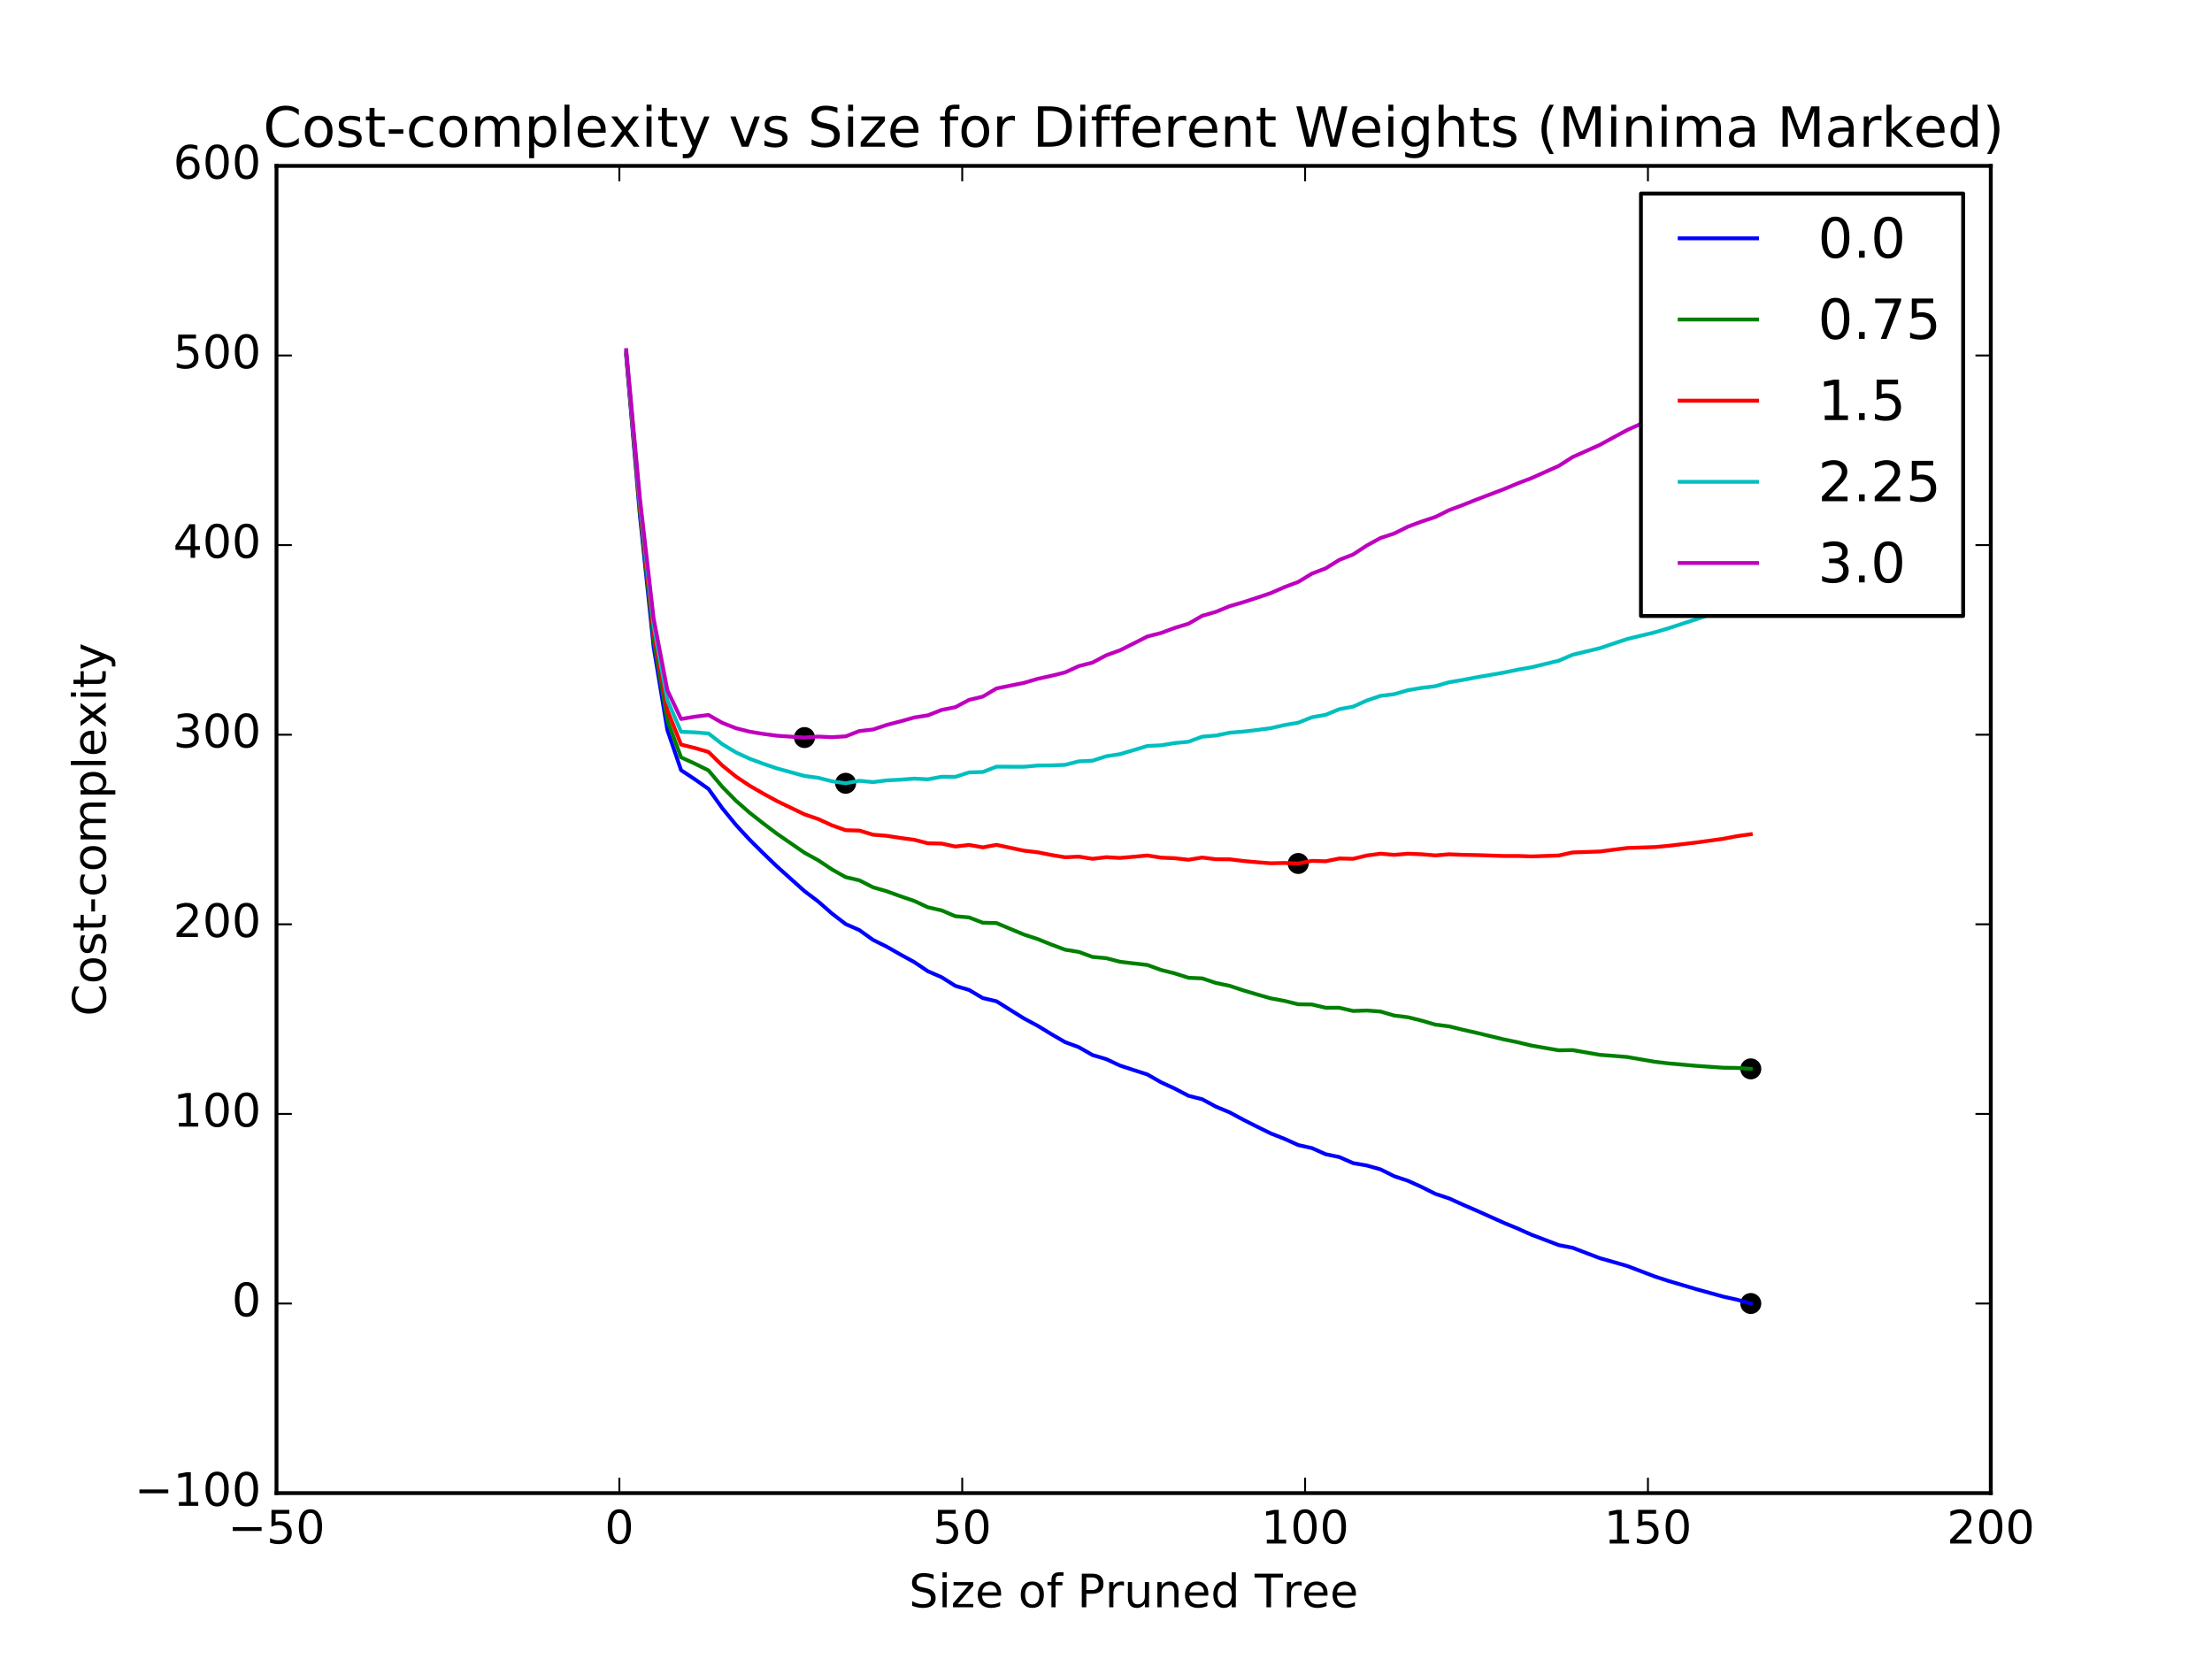 <?xml version="1.0" encoding="utf-8" standalone="no"?>
<!DOCTYPE svg PUBLIC "-//W3C//DTD SVG 1.1//EN"
  "http://www.w3.org/Graphics/SVG/1.1/DTD/svg11.dtd">
<!-- Created with matplotlib (http://matplotlib.org/) -->
<svg height="432pt" version="1.1" viewBox="0 0 576 432" width="576pt" xmlns="http://www.w3.org/2000/svg" xmlns:xlink="http://www.w3.org/1999/xlink">
 <defs>
  <style type="text/css">
*{stroke-linecap:butt;stroke-linejoin:round;stroke-miterlimit:100000;}
  </style>
 </defs>
 <g id="figure_1">
  <g id="patch_1">
   <path d="M 0 432 
L 576 432 
L 576 0 
L 0 0 
z
" style="fill:#ffffff;"/>
  </g>
  <g id="axes_1">
   <g id="patch_2">
    <path d="M 72 388.8 
L 518.4 388.8 
L 518.4 43.2 
L 72 43.2 
z
" style="fill:#ffffff;"/>
   </g>
   <g id="PathCollection_1">
    <defs>
     <path d="M 0 2.236 
C 0.593 2.236 1.162 2 1.581 1.581 
C 2 1.162 2.236 0.593 2.236 0 
C 2.236 -0.593 2 -1.162 1.581 -1.581 
C 1.162 -2 0.593 -2.236 0 -2.236 
C -0.593 -2.236 -1.162 -2 -1.581 -1.581 
C -2 -1.162 -2.236 -0.593 -2.236 0 
C -2.236 0.593 -2 1.162 -1.581 1.581 
C -1.162 2 -0.593 2.236 0 2.236 
z
" id="mdbe530c3d6" style="stroke:#000000;"/>
    </defs>
    <g clip-path="url(#p644f8fba63)">
     <use style="stroke:#000000;" x="455.904" xlink:href="#mdbe530c3d6" y="339.429"/>
    </g>
   </g>
   <g id="PathCollection_2">
    <g clip-path="url(#p644f8fba63)">
     <use style="stroke:#000000;" x="455.904" xlink:href="#mdbe530c3d6" y="278.331"/>
    </g>
   </g>
   <g id="PathCollection_3">
    <g clip-path="url(#p644f8fba63)">
     <use style="stroke:#000000;" x="338.054" xlink:href="#mdbe530c3d6" y="224.85"/>
    </g>
   </g>
   <g id="PathCollection_4">
    <g clip-path="url(#p644f8fba63)">
     <use style="stroke:#000000;" x="220.205" xlink:href="#mdbe530c3d6" y="203.965"/>
    </g>
   </g>
   <g id="PathCollection_5">
    <g clip-path="url(#p644f8fba63)">
     <use style="stroke:#000000;" x="209.491" xlink:href="#mdbe530c3d6" y="192.061"/>
    </g>
   </g>
   <g id="line2d_1">
    <path clip-path="url(#p644f8fba63)" d="M 455.904 339.429 
L 452.333 338.441 
L 448.762 337.646 
L 445.19 336.659 
L 441.619 335.672 
L 438.048 334.614 
L 434.477 333.557 
L 430.906 332.397 
L 427.334 331.037 
L 423.763 329.677 
L 420.192 328.64 
L 416.621 327.632 
L 413.05 326.272 
L 409.478 324.912 
L 405.907 324.227 
L 402.336 322.867 
L 398.765 321.507 
L 395.194 319.905 
L 391.622 318.434 
L 388.051 316.832 
L 384.48 315.23 
L 380.909 313.685 
L 377.338 312.063 
L 373.766 310.877 
L 370.195 309.094 
L 366.624 307.472 
L 363.053 306.286 
L 359.482 304.503 
L 355.91 303.495 
L 352.339 302.872 
L 348.768 301.302 
L 345.197 300.554 
L 341.626 298.964 
L 338.054 298.167 
L 334.483 296.55 
L 330.912 295.148 
L 327.341 293.393 
L 323.77 291.59 
L 320.198 289.665 
L 316.627 288.175 
L 313.056 286.249 
L 309.485 285.347 
L 305.914 283.47 
L 302.342 281.832 
L 298.771 279.788 
L 295.2 278.641 
L 291.629 277.467 
L 288.058 275.794 
L 284.486 274.731 
L 280.915 272.687 
L 277.344 271.365 
L 273.773 269.292 
L 270.202 267.11 
L 266.63 265.205 
L 263.059 262.969 
L 259.488 260.733 
L 255.917 259.896 
L 252.346 257.785 
L 248.774 256.723 
L 245.203 254.472 
L 241.632 252.919 
L 238.061 250.522 
L 234.49 248.568 
L 230.918 246.528 
L 227.347 244.758 
L 223.776 242.197 
L 220.205 240.624 
L 216.634 237.875 
L 213.062 234.755 
L 209.491 232.052 
L 205.92 228.851 
L 202.349 225.648 
L 198.778 222.216 
L 195.206 218.672 
L 191.635 214.803 
L 188.064 210.43 
L 184.493 205.434 
L 180.922 202.918 
L 177.35 200.555 
L 173.779 190.102 
L 170.208 168.498 
L 166.637 134.279 
L 163.066 92.643 
" style="fill:none;stroke:#0000ff;stroke-linecap:square;"/>
   </g>
   <g id="line2d_2">
    <path clip-path="url(#p644f8fba63)" d="M 455.904 278.331 
L 452.333 278.085 
L 448.762 278.03 
L 445.19 277.784 
L 441.619 277.537 
L 438.048 277.22 
L 434.477 276.903 
L 430.906 276.484 
L 427.334 275.865 
L 423.763 275.245 
L 420.192 274.949 
L 416.621 274.681 
L 413.05 274.062 
L 409.478 273.442 
L 405.907 273.498 
L 402.336 272.879 
L 398.765 272.259 
L 395.194 271.397 
L 391.622 270.667 
L 388.051 269.806 
L 384.48 268.944 
L 380.909 268.14 
L 377.338 267.258 
L 373.766 266.813 
L 370.195 265.771 
L 366.624 264.889 
L 363.053 264.443 
L 359.482 263.402 
L 355.91 263.134 
L 352.339 263.251 
L 348.768 262.422 
L 345.197 262.415 
L 341.626 261.566 
L 338.054 261.509 
L 334.483 260.632 
L 330.912 259.97 
L 327.341 258.956 
L 323.77 257.894 
L 320.198 256.709 
L 316.627 255.96 
L 313.056 254.775 
L 309.485 254.613 
L 305.914 253.477 
L 302.342 252.58 
L 298.771 251.276 
L 295.2 250.869 
L 291.629 250.436 
L 288.058 249.504 
L 284.486 249.182 
L 280.915 247.878 
L 277.344 247.297 
L 273.773 245.964 
L 270.202 244.522 
L 266.63 243.359 
L 263.059 241.863 
L 259.488 240.367 
L 255.917 240.271 
L 252.346 238.901 
L 248.774 238.579 
L 245.203 237.069 
L 241.632 236.256 
L 238.061 234.6 
L 234.49 233.386 
L 230.918 232.087 
L 227.347 231.058 
L 223.776 229.237 
L 220.205 228.404 
L 216.634 226.396 
L 213.062 224.017 
L 209.491 222.054 
L 205.92 219.593 
L 202.349 217.132 
L 198.778 214.44 
L 195.206 211.636 
L 191.635 208.508 
L 188.064 204.876 
L 184.493 200.62 
L 180.922 198.845 
L 177.35 197.222 
L 173.779 187.51 
L 170.208 166.646 
L 166.637 133.168 
L 163.066 92.272 
" style="fill:none;stroke:#008000;stroke-linecap:square;"/>
   </g>
   <g id="line2d_3">
    <path clip-path="url(#p644f8fba63)" d="M 455.904 217.234 
L 452.333 217.728 
L 448.762 218.414 
L 445.19 218.908 
L 441.619 219.402 
L 438.048 219.826 
L 434.477 220.249 
L 430.906 220.571 
L 427.334 220.692 
L 423.763 220.813 
L 420.192 221.257 
L 416.621 221.731 
L 413.05 221.852 
L 409.478 221.973 
L 405.907 222.769 
L 402.336 222.89 
L 398.765 223.011 
L 395.194 222.89 
L 391.622 222.9 
L 388.051 222.779 
L 384.48 222.658 
L 380.909 222.595 
L 377.338 222.453 
L 373.766 222.749 
L 370.195 222.448 
L 366.624 222.306 
L 363.053 222.601 
L 359.482 222.3 
L 355.91 222.773 
L 352.339 223.631 
L 348.768 223.542 
L 345.197 224.275 
L 341.626 224.167 
L 338.054 224.85 
L 334.483 224.714 
L 330.912 224.793 
L 327.341 224.52 
L 323.77 224.198 
L 320.198 223.754 
L 316.627 223.745 
L 313.056 223.3 
L 309.485 223.879 
L 305.914 223.484 
L 302.342 223.327 
L 298.771 222.764 
L 295.2 223.098 
L 291.629 223.405 
L 288.058 223.214 
L 284.486 223.632 
L 280.915 223.068 
L 277.344 223.228 
L 273.773 222.636 
L 270.202 221.935 
L 266.63 221.512 
L 263.059 220.757 
L 259.488 220.002 
L 255.917 220.646 
L 252.346 220.016 
L 248.774 220.435 
L 245.203 219.666 
L 241.632 219.593 
L 238.061 218.677 
L 234.49 218.204 
L 230.918 217.646 
L 227.347 217.357 
L 223.776 216.277 
L 220.205 216.185 
L 216.634 214.917 
L 213.062 213.278 
L 209.491 212.056 
L 205.92 210.336 
L 202.349 208.615 
L 198.778 206.664 
L 195.206 204.601 
L 191.635 202.213 
L 188.064 199.322 
L 184.493 195.806 
L 180.922 194.772 
L 177.35 193.89 
L 173.779 184.918 
L 170.208 164.795 
L 166.637 132.057 
L 163.066 91.902 
" style="fill:none;stroke:#ff0000;stroke-linecap:square;"/>
   </g>
   <g id="line2d_4">
    <path clip-path="url(#p644f8fba63)" d="M 455.904 156.137 
L 452.333 157.371 
L 448.762 158.798 
L 445.19 160.033 
L 441.619 161.267 
L 438.048 162.431 
L 434.477 163.596 
L 430.906 164.658 
L 427.334 165.519 
L 423.763 166.381 
L 420.192 167.566 
L 416.621 168.78 
L 413.05 169.641 
L 409.478 170.503 
L 405.907 172.04 
L 402.336 172.901 
L 398.765 173.763 
L 395.194 174.383 
L 391.622 175.134 
L 388.051 175.753 
L 384.48 176.373 
L 380.909 177.05 
L 377.338 177.649 
L 373.766 178.685 
L 370.195 179.124 
L 366.624 179.723 
L 363.053 180.759 
L 359.482 181.198 
L 355.91 182.412 
L 352.339 184.01 
L 348.768 184.662 
L 345.197 186.136 
L 341.626 186.768 
L 338.054 188.192 
L 334.483 188.796 
L 330.912 189.616 
L 327.341 190.083 
L 323.77 190.502 
L 320.198 190.798 
L 316.627 191.53 
L 313.056 191.826 
L 309.485 193.145 
L 305.914 193.491 
L 302.342 194.075 
L 298.771 194.252 
L 295.2 195.326 
L 291.629 196.375 
L 288.058 196.924 
L 284.486 198.082 
L 280.915 198.259 
L 277.344 199.16 
L 273.773 199.308 
L 270.202 199.348 
L 266.63 199.665 
L 263.059 199.65 
L 259.488 199.636 
L 255.917 201.021 
L 252.346 201.132 
L 248.774 202.291 
L 245.203 202.262 
L 241.632 202.93 
L 238.061 202.755 
L 234.49 203.023 
L 230.918 203.205 
L 227.347 203.656 
L 223.776 203.317 
L 220.205 203.965 
L 216.634 203.438 
L 213.062 202.54 
L 209.491 202.059 
L 205.92 201.079 
L 202.349 200.099 
L 198.778 198.888 
L 195.206 197.565 
L 191.635 195.919 
L 188.064 193.767 
L 184.493 190.993 
L 180.922 190.699 
L 177.35 190.557 
L 173.779 182.326 
L 170.208 162.943 
L 166.637 130.946 
L 163.066 91.532 
" style="fill:none;stroke:#00bfbf;stroke-linecap:square;"/>
   </g>
   <g id="line2d_5">
    <path clip-path="url(#p644f8fba63)" d="M 455.904 95.04 
L 452.333 97.015 
L 448.762 99.182 
L 445.19 101.157 
L 441.619 103.132 
L 438.048 105.037 
L 434.477 106.942 
L 430.906 108.745 
L 427.334 110.347 
L 423.763 111.949 
L 420.192 113.875 
L 416.621 115.829 
L 413.05 117.431 
L 409.478 119.033 
L 405.907 121.311 
L 402.336 122.913 
L 398.765 124.515 
L 395.194 125.875 
L 391.622 127.367 
L 388.051 128.727 
L 384.48 130.087 
L 380.909 131.505 
L 377.338 132.844 
L 373.766 134.621 
L 370.195 135.801 
L 366.624 137.14 
L 363.053 138.916 
L 359.482 140.097 
L 355.91 142.051 
L 352.339 144.39 
L 348.768 145.782 
L 345.197 147.996 
L 341.626 149.369 
L 338.054 151.534 
L 334.483 152.879 
L 330.912 154.439 
L 327.341 155.647 
L 323.77 156.806 
L 320.198 157.843 
L 316.627 159.315 
L 313.056 160.352 
L 309.485 162.412 
L 305.914 163.498 
L 302.342 164.822 
L 298.771 165.74 
L 295.2 167.555 
L 291.629 169.344 
L 288.058 170.633 
L 284.486 172.533 
L 280.915 173.45 
L 277.344 175.091 
L 273.773 175.98 
L 270.202 176.76 
L 266.63 177.818 
L 263.059 178.544 
L 259.488 179.27 
L 255.917 181.396 
L 252.346 182.247 
L 248.774 184.147 
L 245.203 184.859 
L 241.632 186.267 
L 238.061 186.833 
L 234.49 187.841 
L 230.918 188.763 
L 227.347 189.956 
L 223.776 190.357 
L 220.205 191.746 
L 216.634 191.959 
L 213.062 191.802 
L 209.491 192.061 
L 205.92 191.822 
L 202.349 191.582 
L 198.778 191.112 
L 195.206 190.53 
L 191.635 189.624 
L 188.064 188.213 
L 184.493 186.179 
L 180.922 186.625 
L 177.35 187.225 
L 173.779 179.734 
L 170.208 161.092 
L 166.637 129.836 
L 163.066 91.162 
" style="fill:none;stroke:#bf00bf;stroke-linecap:square;"/>
   </g>
   <g id="patch_3">
    <path d="M 72 43.2 
L 518.4 43.2 
" style="fill:none;stroke:#000000;stroke-linecap:square;stroke-linejoin:miter;"/>
   </g>
   <g id="patch_4">
    <path d="M 518.4 388.8 
L 518.4 43.2 
" style="fill:none;stroke:#000000;stroke-linecap:square;stroke-linejoin:miter;"/>
   </g>
   <g id="patch_5">
    <path d="M 72 388.8 
L 518.4 388.8 
" style="fill:none;stroke:#000000;stroke-linecap:square;stroke-linejoin:miter;"/>
   </g>
   <g id="patch_6">
    <path d="M 72 388.8 
L 72 43.2 
" style="fill:none;stroke:#000000;stroke-linecap:square;stroke-linejoin:miter;"/>
   </g>
   <g id="matplotlib.axis_1">
    <g id="xtick_1">
     <g id="line2d_6">
      <defs>
       <path d="M 0 0 
L 0 -4 
" id="mdf3cd7b4c5" style="stroke:#000000;stroke-width:0.5;"/>
      </defs>
      <g>
       <use style="stroke:#000000;stroke-width:0.5;" x="72.0" xlink:href="#mdf3cd7b4c5" y="388.8"/>
      </g>
     </g>
     <g id="line2d_7">
      <defs>
       <path d="M 0 0 
L 0 4 
" id="m30b6cc388a" style="stroke:#000000;stroke-width:0.5;"/>
      </defs>
      <g>
       <use style="stroke:#000000;stroke-width:0.5;" x="72.0" xlink:href="#m30b6cc388a" y="43.2"/>
      </g>
     </g>
     <g id="text_1">
      <!-- −50 -->
      <defs>
       <path d="M 10.797 72.906 
L 49.516 72.906 
L 49.516 64.594 
L 19.828 64.594 
L 19.828 46.734 
Q 21.969 47.469 24.109 47.828 
Q 26.266 48.188 28.422 48.188 
Q 40.625 48.188 47.75 41.5 
Q 54.891 34.812 54.891 23.391 
Q 54.891 11.625 47.562 5.094 
Q 40.234 -1.422 26.906 -1.422 
Q 22.312 -1.422 17.547 -0.641 
Q 12.797 0.141 7.719 1.703 
L 7.719 11.625 
Q 12.109 9.234 16.797 8.062 
Q 21.484 6.891 26.703 6.891 
Q 35.156 6.891 40.078 11.328 
Q 45.016 15.766 45.016 23.391 
Q 45.016 31 40.078 35.438 
Q 35.156 39.891 26.703 39.891 
Q 22.75 39.891 18.812 39.016 
Q 14.891 38.141 10.797 36.281 
z
" id="BitstreamVeraSans-Roman-35"/>
       <path d="M 31.781 66.406 
Q 24.172 66.406 20.328 58.906 
Q 16.5 51.422 16.5 36.375 
Q 16.5 21.391 20.328 13.891 
Q 24.172 6.391 31.781 6.391 
Q 39.453 6.391 43.281 13.891 
Q 47.125 21.391 47.125 36.375 
Q 47.125 51.422 43.281 58.906 
Q 39.453 66.406 31.781 66.406 
M 31.781 74.219 
Q 44.047 74.219 50.516 64.516 
Q 56.984 54.828 56.984 36.375 
Q 56.984 17.969 50.516 8.266 
Q 44.047 -1.422 31.781 -1.422 
Q 19.531 -1.422 13.062 8.266 
Q 6.594 17.969 6.594 36.375 
Q 6.594 54.828 13.062 64.516 
Q 19.531 74.219 31.781 74.219 
" id="BitstreamVeraSans-Roman-30"/>
       <path d="M 10.594 35.5 
L 73.188 35.5 
L 73.188 27.203 
L 10.594 27.203 
z
" id="BitstreamVeraSans-Roman-2212"/>
      </defs>
      <g transform="translate(59.337 401.918)scale(0.12 -0.12)">
       <use xlink:href="#BitstreamVeraSans-Roman-2212"/>
       <use x="83.789" xlink:href="#BitstreamVeraSans-Roman-35"/>
       <use x="147.412" xlink:href="#BitstreamVeraSans-Roman-30"/>
      </g>
     </g>
    </g>
    <g id="xtick_2">
     <g id="line2d_8">
      <g>
       <use style="stroke:#000000;stroke-width:0.5;" x="161.28" xlink:href="#mdf3cd7b4c5" y="388.8"/>
      </g>
     </g>
     <g id="line2d_9">
      <g>
       <use style="stroke:#000000;stroke-width:0.5;" x="161.28" xlink:href="#m30b6cc388a" y="43.2"/>
      </g>
     </g>
     <g id="text_2">
      <!-- 0 -->
      <g transform="translate(157.463 401.918)scale(0.12 -0.12)">
       <use xlink:href="#BitstreamVeraSans-Roman-30"/>
      </g>
     </g>
    </g>
    <g id="xtick_3">
     <g id="line2d_10">
      <g>
       <use style="stroke:#000000;stroke-width:0.5;" x="250.56" xlink:href="#mdf3cd7b4c5" y="388.8"/>
      </g>
     </g>
     <g id="line2d_11">
      <g>
       <use style="stroke:#000000;stroke-width:0.5;" x="250.56" xlink:href="#m30b6cc388a" y="43.2"/>
      </g>
     </g>
     <g id="text_3">
      <!-- 50 -->
      <g transform="translate(242.925 401.918)scale(0.12 -0.12)">
       <use xlink:href="#BitstreamVeraSans-Roman-35"/>
       <use x="63.623" xlink:href="#BitstreamVeraSans-Roman-30"/>
      </g>
     </g>
    </g>
    <g id="xtick_4">
     <g id="line2d_12">
      <g>
       <use style="stroke:#000000;stroke-width:0.5;" x="339.84" xlink:href="#mdf3cd7b4c5" y="388.8"/>
      </g>
     </g>
     <g id="line2d_13">
      <g>
       <use style="stroke:#000000;stroke-width:0.5;" x="339.84" xlink:href="#m30b6cc388a" y="43.2"/>
      </g>
     </g>
     <g id="text_4">
      <!-- 100 -->
      <defs>
       <path d="M 12.406 8.297 
L 28.516 8.297 
L 28.516 63.922 
L 10.984 60.406 
L 10.984 69.391 
L 28.422 72.906 
L 38.281 72.906 
L 38.281 8.297 
L 54.391 8.297 
L 54.391 0 
L 12.406 0 
z
" id="BitstreamVeraSans-Roman-31"/>
      </defs>
      <g transform="translate(328.387 401.918)scale(0.12 -0.12)">
       <use xlink:href="#BitstreamVeraSans-Roman-31"/>
       <use x="63.623" xlink:href="#BitstreamVeraSans-Roman-30"/>
       <use x="127.246" xlink:href="#BitstreamVeraSans-Roman-30"/>
      </g>
     </g>
    </g>
    <g id="xtick_5">
     <g id="line2d_14">
      <g>
       <use style="stroke:#000000;stroke-width:0.5;" x="429.12" xlink:href="#mdf3cd7b4c5" y="388.8"/>
      </g>
     </g>
     <g id="line2d_15">
      <g>
       <use style="stroke:#000000;stroke-width:0.5;" x="429.12" xlink:href="#m30b6cc388a" y="43.2"/>
      </g>
     </g>
     <g id="text_5">
      <!-- 150 -->
      <g transform="translate(417.668 401.918)scale(0.12 -0.12)">
       <use xlink:href="#BitstreamVeraSans-Roman-31"/>
       <use x="63.623" xlink:href="#BitstreamVeraSans-Roman-35"/>
       <use x="127.246" xlink:href="#BitstreamVeraSans-Roman-30"/>
      </g>
     </g>
    </g>
    <g id="xtick_6">
     <g id="line2d_16">
      <g>
       <use style="stroke:#000000;stroke-width:0.5;" x="518.4" xlink:href="#mdf3cd7b4c5" y="388.8"/>
      </g>
     </g>
     <g id="line2d_17">
      <g>
       <use style="stroke:#000000;stroke-width:0.5;" x="518.4" xlink:href="#m30b6cc388a" y="43.2"/>
      </g>
     </g>
     <g id="text_6">
      <!-- 200 -->
      <defs>
       <path d="M 19.188 8.297 
L 53.609 8.297 
L 53.609 0 
L 7.328 0 
L 7.328 8.297 
Q 12.938 14.109 22.625 23.891 
Q 32.328 33.688 34.812 36.531 
Q 39.547 41.844 41.422 45.531 
Q 43.312 49.219 43.312 52.781 
Q 43.312 58.594 39.234 62.25 
Q 35.156 65.922 28.609 65.922 
Q 23.969 65.922 18.812 64.312 
Q 13.672 62.703 7.812 59.422 
L 7.812 69.391 
Q 13.766 71.781 18.938 73 
Q 24.125 74.219 28.422 74.219 
Q 39.75 74.219 46.484 68.547 
Q 53.219 62.891 53.219 53.422 
Q 53.219 48.922 51.531 44.891 
Q 49.859 40.875 45.406 35.406 
Q 44.188 33.984 37.641 27.219 
Q 31.109 20.453 19.188 8.297 
" id="BitstreamVeraSans-Roman-32"/>
      </defs>
      <g transform="translate(506.947 401.918)scale(0.12 -0.12)">
       <use xlink:href="#BitstreamVeraSans-Roman-32"/>
       <use x="63.623" xlink:href="#BitstreamVeraSans-Roman-30"/>
       <use x="127.246" xlink:href="#BitstreamVeraSans-Roman-30"/>
      </g>
     </g>
    </g>
    <g id="text_7">
     <!-- Size of Pruned Tree -->
     <defs>
      <path id="BitstreamVeraSans-Roman-20"/>
      <path d="M 8.5 21.578 
L 8.5 54.688 
L 17.484 54.688 
L 17.484 21.922 
Q 17.484 14.156 20.5 10.266 
Q 23.531 6.391 29.594 6.391 
Q 36.859 6.391 41.078 11.031 
Q 45.312 15.672 45.312 23.688 
L 45.312 54.688 
L 54.297 54.688 
L 54.297 0 
L 45.312 0 
L 45.312 8.406 
Q 42.047 3.422 37.719 1 
Q 33.406 -1.422 27.688 -1.422 
Q 18.266 -1.422 13.375 4.438 
Q 8.5 10.297 8.5 21.578 
" id="BitstreamVeraSans-Roman-75"/>
      <path d="M 30.609 48.391 
Q 23.391 48.391 19.188 42.75 
Q 14.984 37.109 14.984 27.297 
Q 14.984 17.484 19.156 11.844 
Q 23.344 6.203 30.609 6.203 
Q 37.797 6.203 41.984 11.859 
Q 46.188 17.531 46.188 27.297 
Q 46.188 37.016 41.984 42.703 
Q 37.797 48.391 30.609 48.391 
M 30.609 56 
Q 42.328 56 49.016 48.375 
Q 55.719 40.766 55.719 27.297 
Q 55.719 13.875 49.016 6.219 
Q 42.328 -1.422 30.609 -1.422 
Q 18.844 -1.422 12.172 6.219 
Q 5.516 13.875 5.516 27.297 
Q 5.516 40.766 12.172 48.375 
Q 18.844 56 30.609 56 
" id="BitstreamVeraSans-Roman-6f"/>
      <path d="M 41.109 46.297 
Q 39.594 47.172 37.812 47.578 
Q 36.031 48 33.891 48 
Q 26.266 48 22.188 43.047 
Q 18.109 38.094 18.109 28.812 
L 18.109 0 
L 9.078 0 
L 9.078 54.688 
L 18.109 54.688 
L 18.109 46.188 
Q 20.953 51.172 25.484 53.578 
Q 30.031 56 36.531 56 
Q 37.453 56 38.578 55.875 
Q 39.703 55.766 41.062 55.516 
z
" id="BitstreamVeraSans-Roman-72"/>
      <path d="M 54.891 33.016 
L 54.891 0 
L 45.906 0 
L 45.906 32.719 
Q 45.906 40.484 42.875 44.328 
Q 39.844 48.188 33.797 48.188 
Q 26.516 48.188 22.312 43.547 
Q 18.109 38.922 18.109 30.906 
L 18.109 0 
L 9.078 0 
L 9.078 54.688 
L 18.109 54.688 
L 18.109 46.188 
Q 21.344 51.125 25.703 53.562 
Q 30.078 56 35.797 56 
Q 45.219 56 50.047 50.172 
Q 54.891 44.344 54.891 33.016 
" id="BitstreamVeraSans-Roman-6e"/>
      <path d="M 19.672 64.797 
L 19.672 37.406 
L 32.078 37.406 
Q 38.969 37.406 42.719 40.969 
Q 46.484 44.531 46.484 51.125 
Q 46.484 57.672 42.719 61.234 
Q 38.969 64.797 32.078 64.797 
z
M 9.812 72.906 
L 32.078 72.906 
Q 44.344 72.906 50.609 67.359 
Q 56.891 61.812 56.891 51.125 
Q 56.891 40.328 50.609 34.812 
Q 44.344 29.297 32.078 29.297 
L 19.672 29.297 
L 19.672 0 
L 9.812 0 
z
" id="BitstreamVeraSans-Roman-50"/>
      <path d="M 37.109 75.984 
L 37.109 68.5 
L 28.516 68.5 
Q 23.688 68.5 21.797 66.547 
Q 19.922 64.594 19.922 59.516 
L 19.922 54.688 
L 34.719 54.688 
L 34.719 47.703 
L 19.922 47.703 
L 19.922 0 
L 10.891 0 
L 10.891 47.703 
L 2.297 47.703 
L 2.297 54.688 
L 10.891 54.688 
L 10.891 58.5 
Q 10.891 67.625 15.141 71.797 
Q 19.391 75.984 28.609 75.984 
z
" id="BitstreamVeraSans-Roman-66"/>
      <path d="M 53.516 70.516 
L 53.516 60.891 
Q 47.906 63.578 42.922 64.891 
Q 37.938 66.219 33.297 66.219 
Q 25.25 66.219 20.875 63.094 
Q 16.5 59.969 16.5 54.203 
Q 16.5 49.359 19.406 46.891 
Q 22.312 44.438 30.422 42.922 
L 36.375 41.703 
Q 47.406 39.594 52.656 34.297 
Q 57.906 29 57.906 20.125 
Q 57.906 9.516 50.797 4.047 
Q 43.703 -1.422 29.984 -1.422 
Q 24.812 -1.422 18.969 -0.25 
Q 13.141 0.922 6.891 3.219 
L 6.891 13.375 
Q 12.891 10.016 18.656 8.297 
Q 24.422 6.594 29.984 6.594 
Q 38.422 6.594 43.016 9.906 
Q 47.609 13.234 47.609 19.391 
Q 47.609 24.75 44.312 27.781 
Q 41.016 30.812 33.5 32.328 
L 27.484 33.5 
Q 16.453 35.688 11.516 40.375 
Q 6.594 45.062 6.594 53.422 
Q 6.594 63.094 13.406 68.656 
Q 20.219 74.219 32.172 74.219 
Q 37.312 74.219 42.625 73.281 
Q 47.953 72.359 53.516 70.516 
" id="BitstreamVeraSans-Roman-53"/>
      <path d="M 5.516 54.688 
L 48.188 54.688 
L 48.188 46.484 
L 14.406 7.172 
L 48.188 7.172 
L 48.188 0 
L 4.297 0 
L 4.297 8.203 
L 38.094 47.516 
L 5.516 47.516 
z
" id="BitstreamVeraSans-Roman-7a"/>
      <path d="M 9.422 54.688 
L 18.406 54.688 
L 18.406 0 
L 9.422 0 
z
M 9.422 75.984 
L 18.406 75.984 
L 18.406 64.594 
L 9.422 64.594 
z
" id="BitstreamVeraSans-Roman-69"/>
      <path d="M -0.297 72.906 
L 61.375 72.906 
L 61.375 64.594 
L 35.5 64.594 
L 35.5 0 
L 25.594 0 
L 25.594 64.594 
L -0.297 64.594 
z
" id="BitstreamVeraSans-Roman-54"/>
      <path d="M 45.406 46.391 
L 45.406 75.984 
L 54.391 75.984 
L 54.391 0 
L 45.406 0 
L 45.406 8.203 
Q 42.578 3.328 38.25 0.953 
Q 33.938 -1.422 27.875 -1.422 
Q 17.969 -1.422 11.734 6.484 
Q 5.516 14.406 5.516 27.297 
Q 5.516 40.188 11.734 48.094 
Q 17.969 56 27.875 56 
Q 33.938 56 38.25 53.625 
Q 42.578 51.266 45.406 46.391 
M 14.797 27.297 
Q 14.797 17.391 18.875 11.75 
Q 22.953 6.109 30.078 6.109 
Q 37.203 6.109 41.297 11.75 
Q 45.406 17.391 45.406 27.297 
Q 45.406 37.203 41.297 42.844 
Q 37.203 48.484 30.078 48.484 
Q 22.953 48.484 18.875 42.844 
Q 14.797 37.203 14.797 27.297 
" id="BitstreamVeraSans-Roman-64"/>
      <path d="M 56.203 29.594 
L 56.203 25.203 
L 14.891 25.203 
Q 15.484 15.922 20.484 11.062 
Q 25.484 6.203 34.422 6.203 
Q 39.594 6.203 44.453 7.469 
Q 49.312 8.734 54.109 11.281 
L 54.109 2.781 
Q 49.266 0.734 44.188 -0.344 
Q 39.109 -1.422 33.891 -1.422 
Q 20.797 -1.422 13.156 6.188 
Q 5.516 13.812 5.516 26.812 
Q 5.516 40.234 12.766 48.109 
Q 20.016 56 32.328 56 
Q 43.359 56 49.781 48.891 
Q 56.203 41.797 56.203 29.594 
M 47.219 32.234 
Q 47.125 39.594 43.094 43.984 
Q 39.062 48.391 32.422 48.391 
Q 24.906 48.391 20.391 44.141 
Q 15.875 39.891 15.188 32.172 
z
" id="BitstreamVeraSans-Roman-65"/>
     </defs>
     <g transform="translate(236.69 418.532)scale(0.12 -0.12)">
      <use xlink:href="#BitstreamVeraSans-Roman-53"/>
      <use x="63.477" xlink:href="#BitstreamVeraSans-Roman-69"/>
      <use x="91.26" xlink:href="#BitstreamVeraSans-Roman-7a"/>
      <use x="143.75" xlink:href="#BitstreamVeraSans-Roman-65"/>
      <use x="205.273" xlink:href="#BitstreamVeraSans-Roman-20"/>
      <use x="237.061" xlink:href="#BitstreamVeraSans-Roman-6f"/>
      <use x="298.242" xlink:href="#BitstreamVeraSans-Roman-66"/>
      <use x="333.447" xlink:href="#BitstreamVeraSans-Roman-20"/>
      <use x="365.234" xlink:href="#BitstreamVeraSans-Roman-50"/>
      <use x="425.521" xlink:href="#BitstreamVeraSans-Roman-72"/>
      <use x="466.635" xlink:href="#BitstreamVeraSans-Roman-75"/>
      <use x="530.014" xlink:href="#BitstreamVeraSans-Roman-6e"/>
      <use x="593.393" xlink:href="#BitstreamVeraSans-Roman-65"/>
      <use x="654.916" xlink:href="#BitstreamVeraSans-Roman-64"/>
      <use x="718.393" xlink:href="#BitstreamVeraSans-Roman-20"/>
      <use x="750.18" xlink:href="#BitstreamVeraSans-Roman-54"/>
      <use x="811.045" xlink:href="#BitstreamVeraSans-Roman-72"/>
      <use x="852.127" xlink:href="#BitstreamVeraSans-Roman-65"/>
      <use x="913.65" xlink:href="#BitstreamVeraSans-Roman-65"/>
     </g>
    </g>
   </g>
   <g id="matplotlib.axis_2">
    <g id="ytick_1">
     <g id="line2d_18">
      <defs>
       <path d="M 0 0 
L 4 0 
" id="m756761ec6c" style="stroke:#000000;stroke-width:0.5;"/>
      </defs>
      <g>
       <use style="stroke:#000000;stroke-width:0.5;" x="72.0" xlink:href="#m756761ec6c" y="388.8"/>
      </g>
     </g>
     <g id="line2d_19">
      <defs>
       <path d="M 0 0 
L -4 0 
" id="m66a3196cb3" style="stroke:#000000;stroke-width:0.5;"/>
      </defs>
      <g>
       <use style="stroke:#000000;stroke-width:0.5;" x="518.4" xlink:href="#m66a3196cb3" y="388.8"/>
      </g>
     </g>
     <g id="text_8">
      <!-- −100 -->
      <g transform="translate(35.039 392.111)scale(0.12 -0.12)">
       <use xlink:href="#BitstreamVeraSans-Roman-2212"/>
       <use x="83.789" xlink:href="#BitstreamVeraSans-Roman-31"/>
       <use x="147.412" xlink:href="#BitstreamVeraSans-Roman-30"/>
       <use x="211.035" xlink:href="#BitstreamVeraSans-Roman-30"/>
      </g>
     </g>
    </g>
    <g id="ytick_2">
     <g id="line2d_20">
      <g>
       <use style="stroke:#000000;stroke-width:0.5;" x="72.0" xlink:href="#m756761ec6c" y="339.429"/>
      </g>
     </g>
     <g id="line2d_21">
      <g>
       <use style="stroke:#000000;stroke-width:0.5;" x="518.4" xlink:href="#m66a3196cb3" y="339.429"/>
      </g>
     </g>
     <g id="text_9">
      <!-- 0 -->
      <g transform="translate(60.365 342.74)scale(0.12 -0.12)">
       <use xlink:href="#BitstreamVeraSans-Roman-30"/>
      </g>
     </g>
    </g>
    <g id="ytick_3">
     <g id="line2d_22">
      <g>
       <use style="stroke:#000000;stroke-width:0.5;" x="72.0" xlink:href="#m756761ec6c" y="290.057"/>
      </g>
     </g>
     <g id="line2d_23">
      <g>
       <use style="stroke:#000000;stroke-width:0.5;" x="518.4" xlink:href="#m66a3196cb3" y="290.057"/>
      </g>
     </g>
     <g id="text_10">
      <!-- 100 -->
      <g transform="translate(45.095 293.368)scale(0.12 -0.12)">
       <use xlink:href="#BitstreamVeraSans-Roman-31"/>
       <use x="63.623" xlink:href="#BitstreamVeraSans-Roman-30"/>
       <use x="127.246" xlink:href="#BitstreamVeraSans-Roman-30"/>
      </g>
     </g>
    </g>
    <g id="ytick_4">
     <g id="line2d_24">
      <g>
       <use style="stroke:#000000;stroke-width:0.5;" x="72.0" xlink:href="#m756761ec6c" y="240.686"/>
      </g>
     </g>
     <g id="line2d_25">
      <g>
       <use style="stroke:#000000;stroke-width:0.5;" x="518.4" xlink:href="#m66a3196cb3" y="240.686"/>
      </g>
     </g>
     <g id="text_11">
      <!-- 200 -->
      <g transform="translate(45.095 243.997)scale(0.12 -0.12)">
       <use xlink:href="#BitstreamVeraSans-Roman-32"/>
       <use x="63.623" xlink:href="#BitstreamVeraSans-Roman-30"/>
       <use x="127.246" xlink:href="#BitstreamVeraSans-Roman-30"/>
      </g>
     </g>
    </g>
    <g id="ytick_5">
     <g id="line2d_26">
      <g>
       <use style="stroke:#000000;stroke-width:0.5;" x="72.0" xlink:href="#m756761ec6c" y="191.314"/>
      </g>
     </g>
     <g id="line2d_27">
      <g>
       <use style="stroke:#000000;stroke-width:0.5;" x="518.4" xlink:href="#m66a3196cb3" y="191.314"/>
      </g>
     </g>
     <g id="text_12">
      <!-- 300 -->
      <defs>
       <path d="M 40.578 39.312 
Q 47.656 37.797 51.625 33 
Q 55.609 28.219 55.609 21.188 
Q 55.609 10.406 48.188 4.484 
Q 40.766 -1.422 27.094 -1.422 
Q 22.516 -1.422 17.656 -0.516 
Q 12.797 0.391 7.625 2.203 
L 7.625 11.719 
Q 11.719 9.328 16.594 8.109 
Q 21.484 6.891 26.812 6.891 
Q 36.078 6.891 40.938 10.547 
Q 45.797 14.203 45.797 21.188 
Q 45.797 27.641 41.281 31.266 
Q 36.766 34.906 28.719 34.906 
L 20.219 34.906 
L 20.219 43.016 
L 29.109 43.016 
Q 36.375 43.016 40.234 45.922 
Q 44.094 48.828 44.094 54.297 
Q 44.094 59.906 40.109 62.906 
Q 36.141 65.922 28.719 65.922 
Q 24.656 65.922 20.016 65.031 
Q 15.375 64.156 9.812 62.312 
L 9.812 71.094 
Q 15.438 72.656 20.344 73.438 
Q 25.25 74.219 29.594 74.219 
Q 40.828 74.219 47.359 69.109 
Q 53.906 64.016 53.906 55.328 
Q 53.906 49.266 50.438 45.094 
Q 46.969 40.922 40.578 39.312 
" id="BitstreamVeraSans-Roman-33"/>
      </defs>
      <g transform="translate(45.095 194.626)scale(0.12 -0.12)">
       <use xlink:href="#BitstreamVeraSans-Roman-33"/>
       <use x="63.623" xlink:href="#BitstreamVeraSans-Roman-30"/>
       <use x="127.246" xlink:href="#BitstreamVeraSans-Roman-30"/>
      </g>
     </g>
    </g>
    <g id="ytick_6">
     <g id="line2d_28">
      <g>
       <use style="stroke:#000000;stroke-width:0.5;" x="72.0" xlink:href="#m756761ec6c" y="141.943"/>
      </g>
     </g>
     <g id="line2d_29">
      <g>
       <use style="stroke:#000000;stroke-width:0.5;" x="518.4" xlink:href="#m66a3196cb3" y="141.943"/>
      </g>
     </g>
     <g id="text_13">
      <!-- 400 -->
      <defs>
       <path d="M 37.797 64.312 
L 12.891 25.391 
L 37.797 25.391 
z
M 35.203 72.906 
L 47.609 72.906 
L 47.609 25.391 
L 58.016 25.391 
L 58.016 17.188 
L 47.609 17.188 
L 47.609 0 
L 37.797 0 
L 37.797 17.188 
L 4.891 17.188 
L 4.891 26.703 
z
" id="BitstreamVeraSans-Roman-34"/>
      </defs>
      <g transform="translate(45.095 145.254)scale(0.12 -0.12)">
       <use xlink:href="#BitstreamVeraSans-Roman-34"/>
       <use x="63.623" xlink:href="#BitstreamVeraSans-Roman-30"/>
       <use x="127.246" xlink:href="#BitstreamVeraSans-Roman-30"/>
      </g>
     </g>
    </g>
    <g id="ytick_7">
     <g id="line2d_30">
      <g>
       <use style="stroke:#000000;stroke-width:0.5;" x="72.0" xlink:href="#m756761ec6c" y="92.571"/>
      </g>
     </g>
     <g id="line2d_31">
      <g>
       <use style="stroke:#000000;stroke-width:0.5;" x="518.4" xlink:href="#m66a3196cb3" y="92.571"/>
      </g>
     </g>
     <g id="text_14">
      <!-- 500 -->
      <g transform="translate(45.095 95.883)scale(0.12 -0.12)">
       <use xlink:href="#BitstreamVeraSans-Roman-35"/>
       <use x="63.623" xlink:href="#BitstreamVeraSans-Roman-30"/>
       <use x="127.246" xlink:href="#BitstreamVeraSans-Roman-30"/>
      </g>
     </g>
    </g>
    <g id="ytick_8">
     <g id="line2d_32">
      <g>
       <use style="stroke:#000000;stroke-width:0.5;" x="72.0" xlink:href="#m756761ec6c" y="43.2"/>
      </g>
     </g>
     <g id="line2d_33">
      <g>
       <use style="stroke:#000000;stroke-width:0.5;" x="518.4" xlink:href="#m66a3196cb3" y="43.2"/>
      </g>
     </g>
     <g id="text_15">
      <!-- 600 -->
      <defs>
       <path d="M 33.016 40.375 
Q 26.375 40.375 22.484 35.828 
Q 18.609 31.297 18.609 23.391 
Q 18.609 15.531 22.484 10.953 
Q 26.375 6.391 33.016 6.391 
Q 39.656 6.391 43.531 10.953 
Q 47.406 15.531 47.406 23.391 
Q 47.406 31.297 43.531 35.828 
Q 39.656 40.375 33.016 40.375 
M 52.594 71.297 
L 52.594 62.312 
Q 48.875 64.062 45.094 64.984 
Q 41.312 65.922 37.594 65.922 
Q 27.828 65.922 22.672 59.328 
Q 17.531 52.734 16.797 39.406 
Q 19.672 43.656 24.016 45.922 
Q 28.375 48.188 33.594 48.188 
Q 44.578 48.188 50.953 41.516 
Q 57.328 34.859 57.328 23.391 
Q 57.328 12.156 50.688 5.359 
Q 44.047 -1.422 33.016 -1.422 
Q 20.359 -1.422 13.672 8.266 
Q 6.984 17.969 6.984 36.375 
Q 6.984 53.656 15.188 63.938 
Q 23.391 74.219 37.203 74.219 
Q 40.922 74.219 44.703 73.484 
Q 48.484 72.75 52.594 71.297 
" id="BitstreamVeraSans-Roman-36"/>
      </defs>
      <g transform="translate(45.095 46.511)scale(0.12 -0.12)">
       <use xlink:href="#BitstreamVeraSans-Roman-36"/>
       <use x="63.623" xlink:href="#BitstreamVeraSans-Roman-30"/>
       <use x="127.246" xlink:href="#BitstreamVeraSans-Roman-30"/>
      </g>
     </g>
    </g>
    <g id="text_16">
     <!-- Cost-complexity -->
     <defs>
      <path d="M 48.781 52.594 
L 48.781 44.188 
Q 44.969 46.297 41.141 47.344 
Q 37.312 48.391 33.406 48.391 
Q 24.656 48.391 19.812 42.844 
Q 14.984 37.312 14.984 27.297 
Q 14.984 17.281 19.812 11.734 
Q 24.656 6.203 33.406 6.203 
Q 37.312 6.203 41.141 7.25 
Q 44.969 8.297 48.781 10.406 
L 48.781 2.094 
Q 45.016 0.344 40.984 -0.531 
Q 36.969 -1.422 32.422 -1.422 
Q 20.062 -1.422 12.781 6.344 
Q 5.516 14.109 5.516 27.297 
Q 5.516 40.672 12.859 48.328 
Q 20.219 56 33.016 56 
Q 37.156 56 41.109 55.141 
Q 45.062 54.297 48.781 52.594 
" id="BitstreamVeraSans-Roman-63"/>
      <path d="M 64.406 67.281 
L 64.406 56.891 
Q 59.422 61.531 53.781 63.812 
Q 48.141 66.109 41.797 66.109 
Q 29.297 66.109 22.656 58.469 
Q 16.016 50.828 16.016 36.375 
Q 16.016 21.969 22.656 14.328 
Q 29.297 6.688 41.797 6.688 
Q 48.141 6.688 53.781 8.984 
Q 59.422 11.281 64.406 15.922 
L 64.406 5.609 
Q 59.234 2.094 53.438 0.328 
Q 47.656 -1.422 41.219 -1.422 
Q 24.656 -1.422 15.125 8.703 
Q 5.609 18.844 5.609 36.375 
Q 5.609 53.953 15.125 64.078 
Q 24.656 74.219 41.219 74.219 
Q 47.75 74.219 53.531 72.484 
Q 59.328 70.75 64.406 67.281 
" id="BitstreamVeraSans-Roman-43"/>
      <path d="M 32.172 -5.078 
Q 28.375 -14.844 24.75 -17.812 
Q 21.141 -20.797 15.094 -20.797 
L 7.906 -20.797 
L 7.906 -13.281 
L 13.188 -13.281 
Q 16.891 -13.281 18.938 -11.516 
Q 21 -9.766 23.484 -3.219 
L 25.094 0.875 
L 2.984 54.688 
L 12.5 54.688 
L 29.594 11.922 
L 46.688 54.688 
L 56.203 54.688 
z
" id="BitstreamVeraSans-Roman-79"/>
      <path d="M 9.422 75.984 
L 18.406 75.984 
L 18.406 0 
L 9.422 0 
z
" id="BitstreamVeraSans-Roman-6c"/>
      <path d="M 44.281 53.078 
L 44.281 44.578 
Q 40.484 46.531 36.375 47.5 
Q 32.281 48.484 27.875 48.484 
Q 21.188 48.484 17.844 46.438 
Q 14.5 44.391 14.5 40.281 
Q 14.5 37.156 16.891 35.375 
Q 19.281 33.594 26.516 31.984 
L 29.594 31.297 
Q 39.156 29.25 43.188 25.516 
Q 47.219 21.781 47.219 15.094 
Q 47.219 7.469 41.188 3.016 
Q 35.156 -1.422 24.609 -1.422 
Q 20.219 -1.422 15.453 -0.562 
Q 10.688 0.297 5.422 2 
L 5.422 11.281 
Q 10.406 8.688 15.234 7.391 
Q 20.062 6.109 24.812 6.109 
Q 31.156 6.109 34.562 8.281 
Q 37.984 10.453 37.984 14.406 
Q 37.984 18.062 35.516 20.016 
Q 33.062 21.969 24.703 23.781 
L 21.578 24.516 
Q 13.234 26.266 9.516 29.906 
Q 5.812 33.547 5.812 39.891 
Q 5.812 47.609 11.281 51.797 
Q 16.75 56 26.812 56 
Q 31.781 56 36.172 55.266 
Q 40.578 54.547 44.281 53.078 
" id="BitstreamVeraSans-Roman-73"/>
      <path d="M 4.891 31.391 
L 31.203 31.391 
L 31.203 23.391 
L 4.891 23.391 
z
" id="BitstreamVeraSans-Roman-2d"/>
      <path d="M 54.891 54.688 
L 35.109 28.078 
L 55.906 0 
L 45.312 0 
L 29.391 21.484 
L 13.484 0 
L 2.875 0 
L 24.125 28.609 
L 4.688 54.688 
L 15.281 54.688 
L 29.781 35.203 
L 44.281 54.688 
z
" id="BitstreamVeraSans-Roman-78"/>
      <path d="M 18.109 8.203 
L 18.109 -20.797 
L 9.078 -20.797 
L 9.078 54.688 
L 18.109 54.688 
L 18.109 46.391 
Q 20.953 51.266 25.266 53.625 
Q 29.594 56 35.594 56 
Q 45.562 56 51.781 48.094 
Q 58.016 40.188 58.016 27.297 
Q 58.016 14.406 51.781 6.484 
Q 45.562 -1.422 35.594 -1.422 
Q 29.594 -1.422 25.266 0.953 
Q 20.953 3.328 18.109 8.203 
M 48.688 27.297 
Q 48.688 37.203 44.609 42.844 
Q 40.531 48.484 33.406 48.484 
Q 26.266 48.484 22.188 42.844 
Q 18.109 37.203 18.109 27.297 
Q 18.109 17.391 22.188 11.75 
Q 26.266 6.109 33.406 6.109 
Q 40.531 6.109 44.609 11.75 
Q 48.688 17.391 48.688 27.297 
" id="BitstreamVeraSans-Roman-70"/>
      <path d="M 18.312 70.219 
L 18.312 54.688 
L 36.812 54.688 
L 36.812 47.703 
L 18.312 47.703 
L 18.312 18.016 
Q 18.312 11.328 20.141 9.422 
Q 21.969 7.516 27.594 7.516 
L 36.812 7.516 
L 36.812 0 
L 27.594 0 
Q 17.188 0 13.234 3.875 
Q 9.281 7.766 9.281 18.016 
L 9.281 47.703 
L 2.688 47.703 
L 2.688 54.688 
L 9.281 54.688 
L 9.281 70.219 
z
" id="BitstreamVeraSans-Roman-74"/>
      <path d="M 52 44.188 
Q 55.375 50.25 60.062 53.125 
Q 64.75 56 71.094 56 
Q 79.641 56 84.281 50.016 
Q 88.922 44.047 88.922 33.016 
L 88.922 0 
L 79.891 0 
L 79.891 32.719 
Q 79.891 40.578 77.094 44.375 
Q 74.312 48.188 68.609 48.188 
Q 61.625 48.188 57.562 43.547 
Q 53.516 38.922 53.516 30.906 
L 53.516 0 
L 44.484 0 
L 44.484 32.719 
Q 44.484 40.625 41.703 44.406 
Q 38.922 48.188 33.109 48.188 
Q 26.219 48.188 22.156 43.531 
Q 18.109 38.875 18.109 30.906 
L 18.109 0 
L 9.078 0 
L 9.078 54.688 
L 18.109 54.688 
L 18.109 46.188 
Q 21.188 51.219 25.484 53.609 
Q 29.781 56 35.688 56 
Q 41.656 56 45.828 52.969 
Q 50 49.953 52 44.188 
" id="BitstreamVeraSans-Roman-6d"/>
     </defs>
     <g transform="translate(27.544 264.607)rotate(-90.0)scale(0.12 -0.12)">
      <use xlink:href="#BitstreamVeraSans-Roman-43"/>
      <use x="69.824" xlink:href="#BitstreamVeraSans-Roman-6f"/>
      <use x="131.006" xlink:href="#BitstreamVeraSans-Roman-73"/>
      <use x="183.105" xlink:href="#BitstreamVeraSans-Roman-74"/>
      <use x="222.314" xlink:href="#BitstreamVeraSans-Roman-2d"/>
      <use x="258.398" xlink:href="#BitstreamVeraSans-Roman-63"/>
      <use x="313.379" xlink:href="#BitstreamVeraSans-Roman-6f"/>
      <use x="374.561" xlink:href="#BitstreamVeraSans-Roman-6d"/>
      <use x="471.973" xlink:href="#BitstreamVeraSans-Roman-70"/>
      <use x="535.449" xlink:href="#BitstreamVeraSans-Roman-6c"/>
      <use x="563.232" xlink:href="#BitstreamVeraSans-Roman-65"/>
      <use x="624.74" xlink:href="#BitstreamVeraSans-Roman-78"/>
      <use x="683.92" xlink:href="#BitstreamVeraSans-Roman-69"/>
      <use x="711.703" xlink:href="#BitstreamVeraSans-Roman-74"/>
      <use x="750.912" xlink:href="#BitstreamVeraSans-Roman-79"/>
     </g>
    </g>
   </g>
   <g id="text_17">
    <!-- Cost-complexity vs Size for Different Weights (Minima Marked) -->
    <defs>
     <path d="M 31 75.875 
Q 24.469 64.656 21.281 53.656 
Q 18.109 42.672 18.109 31.391 
Q 18.109 20.125 21.312 9.062 
Q 24.516 -2 31 -13.188 
L 23.188 -13.188 
Q 15.875 -1.703 12.234 9.375 
Q 8.594 20.453 8.594 31.391 
Q 8.594 42.281 12.203 53.312 
Q 15.828 64.359 23.188 75.875 
z
" id="BitstreamVeraSans-Roman-28"/>
     <path d="M 3.328 72.906 
L 13.281 72.906 
L 28.609 11.281 
L 43.891 72.906 
L 54.984 72.906 
L 70.312 11.281 
L 85.594 72.906 
L 95.609 72.906 
L 77.297 0 
L 64.891 0 
L 49.516 63.281 
L 33.984 0 
L 21.578 0 
z
" id="BitstreamVeraSans-Roman-57"/>
     <path d="M 45.406 27.984 
Q 45.406 37.75 41.375 43.109 
Q 37.359 48.484 30.078 48.484 
Q 22.859 48.484 18.828 43.109 
Q 14.797 37.75 14.797 27.984 
Q 14.797 18.266 18.828 12.891 
Q 22.859 7.516 30.078 7.516 
Q 37.359 7.516 41.375 12.891 
Q 45.406 18.266 45.406 27.984 
M 54.391 6.781 
Q 54.391 -7.172 48.188 -13.984 
Q 42 -20.797 29.203 -20.797 
Q 24.469 -20.797 20.266 -20.094 
Q 16.062 -19.391 12.109 -17.922 
L 12.109 -9.188 
Q 16.062 -11.328 19.922 -12.344 
Q 23.781 -13.375 27.781 -13.375 
Q 36.625 -13.375 41.016 -8.766 
Q 45.406 -4.156 45.406 5.172 
L 45.406 9.625 
Q 42.625 4.781 38.281 2.391 
Q 33.938 0 27.875 0 
Q 17.828 0 11.672 7.656 
Q 5.516 15.328 5.516 27.984 
Q 5.516 40.672 11.672 48.328 
Q 17.828 56 27.875 56 
Q 33.938 56 38.281 53.609 
Q 42.625 51.219 45.406 46.391 
L 45.406 54.688 
L 54.391 54.688 
z
" id="BitstreamVeraSans-Roman-67"/>
     <path d="M 34.281 27.484 
Q 23.391 27.484 19.188 25 
Q 14.984 22.516 14.984 16.5 
Q 14.984 11.719 18.141 8.906 
Q 21.297 6.109 26.703 6.109 
Q 34.188 6.109 38.703 11.406 
Q 43.219 16.703 43.219 25.484 
L 43.219 27.484 
z
M 52.203 31.203 
L 52.203 0 
L 43.219 0 
L 43.219 8.297 
Q 40.141 3.328 35.547 0.953 
Q 30.953 -1.422 24.312 -1.422 
Q 15.922 -1.422 10.953 3.297 
Q 6 8.016 6 15.922 
Q 6 25.141 12.172 29.828 
Q 18.359 34.516 30.609 34.516 
L 43.219 34.516 
L 43.219 35.406 
Q 43.219 41.609 39.141 45 
Q 35.062 48.391 27.688 48.391 
Q 23 48.391 18.547 47.266 
Q 14.109 46.141 10.016 43.891 
L 10.016 52.203 
Q 14.938 54.109 19.578 55.047 
Q 24.219 56 28.609 56 
Q 40.484 56 46.344 49.844 
Q 52.203 43.703 52.203 31.203 
" id="BitstreamVeraSans-Roman-61"/>
     <path d="M 54.891 33.016 
L 54.891 0 
L 45.906 0 
L 45.906 32.719 
Q 45.906 40.484 42.875 44.328 
Q 39.844 48.188 33.797 48.188 
Q 26.516 48.188 22.312 43.547 
Q 18.109 38.922 18.109 30.906 
L 18.109 0 
L 9.078 0 
L 9.078 75.984 
L 18.109 75.984 
L 18.109 46.188 
Q 21.344 51.125 25.703 53.562 
Q 30.078 56 35.797 56 
Q 45.219 56 50.047 50.172 
Q 54.891 44.344 54.891 33.016 
" id="BitstreamVeraSans-Roman-68"/>
     <path d="M 8.016 75.875 
L 15.828 75.875 
Q 23.141 64.359 26.781 53.312 
Q 30.422 42.281 30.422 31.391 
Q 30.422 20.453 26.781 9.375 
Q 23.141 -1.703 15.828 -13.188 
L 8.016 -13.188 
Q 14.5 -2 17.703 9.062 
Q 20.906 20.125 20.906 31.391 
Q 20.906 42.672 17.703 53.656 
Q 14.5 64.656 8.016 75.875 
" id="BitstreamVeraSans-Roman-29"/>
     <path d="M 2.984 54.688 
L 12.5 54.688 
L 29.594 8.797 
L 46.688 54.688 
L 56.203 54.688 
L 35.688 0 
L 23.484 0 
z
" id="BitstreamVeraSans-Roman-76"/>
     <path d="M 19.672 64.797 
L 19.672 8.109 
L 31.594 8.109 
Q 46.688 8.109 53.688 14.938 
Q 60.688 21.781 60.688 36.531 
Q 60.688 51.172 53.688 57.984 
Q 46.688 64.797 31.594 64.797 
z
M 9.812 72.906 
L 30.078 72.906 
Q 51.266 72.906 61.172 64.094 
Q 71.094 55.281 71.094 36.531 
Q 71.094 17.672 61.125 8.828 
Q 51.172 0 30.078 0 
L 9.812 0 
z
" id="BitstreamVeraSans-Roman-44"/>
     <path d="M 9.078 75.984 
L 18.109 75.984 
L 18.109 31.109 
L 44.922 54.688 
L 56.391 54.688 
L 27.391 29.109 
L 57.625 0 
L 45.906 0 
L 18.109 26.703 
L 18.109 0 
L 9.078 0 
z
" id="BitstreamVeraSans-Roman-6b"/>
     <path d="M 9.812 72.906 
L 24.516 72.906 
L 43.109 23.297 
L 61.812 72.906 
L 76.516 72.906 
L 76.516 0 
L 66.891 0 
L 66.891 64.016 
L 48.094 14.016 
L 38.188 14.016 
L 19.391 64.016 
L 19.391 0 
L 9.812 0 
z
" id="BitstreamVeraSans-Roman-4d"/>
    </defs>
    <g transform="translate(68.523 38.2)scale(0.144 -0.144)">
     <use xlink:href="#BitstreamVeraSans-Roman-43"/>
     <use x="69.824" xlink:href="#BitstreamVeraSans-Roman-6f"/>
     <use x="131.006" xlink:href="#BitstreamVeraSans-Roman-73"/>
     <use x="183.105" xlink:href="#BitstreamVeraSans-Roman-74"/>
     <use x="222.314" xlink:href="#BitstreamVeraSans-Roman-2d"/>
     <use x="258.398" xlink:href="#BitstreamVeraSans-Roman-63"/>
     <use x="313.379" xlink:href="#BitstreamVeraSans-Roman-6f"/>
     <use x="374.561" xlink:href="#BitstreamVeraSans-Roman-6d"/>
     <use x="471.973" xlink:href="#BitstreamVeraSans-Roman-70"/>
     <use x="535.449" xlink:href="#BitstreamVeraSans-Roman-6c"/>
     <use x="563.232" xlink:href="#BitstreamVeraSans-Roman-65"/>
     <use x="624.74" xlink:href="#BitstreamVeraSans-Roman-78"/>
     <use x="683.92" xlink:href="#BitstreamVeraSans-Roman-69"/>
     <use x="711.703" xlink:href="#BitstreamVeraSans-Roman-74"/>
     <use x="750.912" xlink:href="#BitstreamVeraSans-Roman-79"/>
     <use x="810.092" xlink:href="#BitstreamVeraSans-Roman-20"/>
     <use x="841.879" xlink:href="#BitstreamVeraSans-Roman-76"/>
     <use x="901.059" xlink:href="#BitstreamVeraSans-Roman-73"/>
     <use x="953.158" xlink:href="#BitstreamVeraSans-Roman-20"/>
     <use x="984.945" xlink:href="#BitstreamVeraSans-Roman-53"/>
     <use x="1048.422" xlink:href="#BitstreamVeraSans-Roman-69"/>
     <use x="1076.205" xlink:href="#BitstreamVeraSans-Roman-7a"/>
     <use x="1128.695" xlink:href="#BitstreamVeraSans-Roman-65"/>
     <use x="1190.219" xlink:href="#BitstreamVeraSans-Roman-20"/>
     <use x="1222.006" xlink:href="#BitstreamVeraSans-Roman-66"/>
     <use x="1257.211" xlink:href="#BitstreamVeraSans-Roman-6f"/>
     <use x="1318.393" xlink:href="#BitstreamVeraSans-Roman-72"/>
     <use x="1359.506" xlink:href="#BitstreamVeraSans-Roman-20"/>
     <use x="1391.293" xlink:href="#BitstreamVeraSans-Roman-44"/>
     <use x="1468.295" xlink:href="#BitstreamVeraSans-Roman-69"/>
     <use x="1496.078" xlink:href="#BitstreamVeraSans-Roman-66"/>
     <use x="1531.283" xlink:href="#BitstreamVeraSans-Roman-66"/>
     <use x="1566.488" xlink:href="#BitstreamVeraSans-Roman-65"/>
     <use x="1628.012" xlink:href="#BitstreamVeraSans-Roman-72"/>
     <use x="1669.094" xlink:href="#BitstreamVeraSans-Roman-65"/>
     <use x="1730.617" xlink:href="#BitstreamVeraSans-Roman-6e"/>
     <use x="1793.996" xlink:href="#BitstreamVeraSans-Roman-74"/>
     <use x="1833.205" xlink:href="#BitstreamVeraSans-Roman-20"/>
     <use x="1864.992" xlink:href="#BitstreamVeraSans-Roman-57"/>
     <use x="1963.791" xlink:href="#BitstreamVeraSans-Roman-65"/>
     <use x="2025.314" xlink:href="#BitstreamVeraSans-Roman-69"/>
     <use x="2053.098" xlink:href="#BitstreamVeraSans-Roman-67"/>
     <use x="2116.574" xlink:href="#BitstreamVeraSans-Roman-68"/>
     <use x="2179.953" xlink:href="#BitstreamVeraSans-Roman-74"/>
     <use x="2219.162" xlink:href="#BitstreamVeraSans-Roman-73"/>
     <use x="2271.262" xlink:href="#BitstreamVeraSans-Roman-20"/>
     <use x="2303.049" xlink:href="#BitstreamVeraSans-Roman-28"/>
     <use x="2342.062" xlink:href="#BitstreamVeraSans-Roman-4d"/>
     <use x="2428.342" xlink:href="#BitstreamVeraSans-Roman-69"/>
     <use x="2456.125" xlink:href="#BitstreamVeraSans-Roman-6e"/>
     <use x="2519.504" xlink:href="#BitstreamVeraSans-Roman-69"/>
     <use x="2547.287" xlink:href="#BitstreamVeraSans-Roman-6d"/>
     <use x="2644.699" xlink:href="#BitstreamVeraSans-Roman-61"/>
     <use x="2705.979" xlink:href="#BitstreamVeraSans-Roman-20"/>
     <use x="2737.766" xlink:href="#BitstreamVeraSans-Roman-4d"/>
     <use x="2824.045" xlink:href="#BitstreamVeraSans-Roman-61"/>
     <use x="2885.324" xlink:href="#BitstreamVeraSans-Roman-72"/>
     <use x="2926.438" xlink:href="#BitstreamVeraSans-Roman-6b"/>
     <use x="2984.301" xlink:href="#BitstreamVeraSans-Roman-65"/>
     <use x="3045.824" xlink:href="#BitstreamVeraSans-Roman-64"/>
     <use x="3109.301" xlink:href="#BitstreamVeraSans-Roman-29"/>
    </g>
   </g>
   <g id="legend_1">
    <g id="patch_7">
     <path d="M 427.298 160.403 
L 511.2 160.403 
L 511.2 50.4 
L 427.298 50.4 
z
" style="fill:#ffffff;stroke:#000000;stroke-linejoin:miter;"/>
    </g>
    <g id="line2d_34">
     <path d="M 437.377 62.062 
L 457.538 62.062 
" style="fill:none;stroke:#0000ff;stroke-linecap:square;"/>
    </g>
    <g id="line2d_35"/>
    <g id="text_18">
     <!-- 0.0 -->
     <defs>
      <path d="M 10.688 12.406 
L 21 12.406 
L 21 0 
L 10.688 0 
z
" id="BitstreamVeraSans-Roman-2e"/>
     </defs>
     <g transform="translate(473.377 67.102)scale(0.144 -0.144)">
      <use xlink:href="#BitstreamVeraSans-Roman-30"/>
      <use x="63.623" xlink:href="#BitstreamVeraSans-Roman-2e"/>
      <use x="95.41" xlink:href="#BitstreamVeraSans-Roman-30"/>
     </g>
    </g>
    <g id="line2d_36">
     <path d="M 437.377 83.198 
L 457.538 83.198 
" style="fill:none;stroke:#008000;stroke-linecap:square;"/>
    </g>
    <g id="line2d_37"/>
    <g id="text_19">
     <!-- 0.75 -->
     <defs>
      <path d="M 8.203 72.906 
L 55.078 72.906 
L 55.078 68.703 
L 28.609 0 
L 18.312 0 
L 43.219 64.594 
L 8.203 64.594 
z
" id="BitstreamVeraSans-Roman-37"/>
     </defs>
     <g transform="translate(473.377 88.238)scale(0.144 -0.144)">
      <use xlink:href="#BitstreamVeraSans-Roman-30"/>
      <use x="63.623" xlink:href="#BitstreamVeraSans-Roman-2e"/>
      <use x="95.41" xlink:href="#BitstreamVeraSans-Roman-37"/>
      <use x="159.033" xlink:href="#BitstreamVeraSans-Roman-35"/>
     </g>
    </g>
    <g id="line2d_38">
     <path d="M 437.377 104.335 
L 457.538 104.335 
" style="fill:none;stroke:#ff0000;stroke-linecap:square;"/>
    </g>
    <g id="line2d_39"/>
    <g id="text_20">
     <!-- 1.5 -->
     <g transform="translate(473.377 109.375)scale(0.144 -0.144)">
      <use xlink:href="#BitstreamVeraSans-Roman-31"/>
      <use x="63.623" xlink:href="#BitstreamVeraSans-Roman-2e"/>
      <use x="95.41" xlink:href="#BitstreamVeraSans-Roman-35"/>
     </g>
    </g>
    <g id="line2d_40">
     <path d="M 437.377 125.471 
L 457.538 125.471 
" style="fill:none;stroke:#00bfbf;stroke-linecap:square;"/>
    </g>
    <g id="line2d_41"/>
    <g id="text_21">
     <!-- 2.25 -->
     <g transform="translate(473.377 130.511)scale(0.144 -0.144)">
      <use xlink:href="#BitstreamVeraSans-Roman-32"/>
      <use x="63.623" xlink:href="#BitstreamVeraSans-Roman-2e"/>
      <use x="95.41" xlink:href="#BitstreamVeraSans-Roman-32"/>
      <use x="159.033" xlink:href="#BitstreamVeraSans-Roman-35"/>
     </g>
    </g>
    <g id="line2d_42">
     <path d="M 437.377 146.608 
L 457.538 146.608 
" style="fill:none;stroke:#bf00bf;stroke-linecap:square;"/>
    </g>
    <g id="line2d_43"/>
    <g id="text_22">
     <!-- 3.0 -->
     <g transform="translate(473.377 151.648)scale(0.144 -0.144)">
      <use xlink:href="#BitstreamVeraSans-Roman-33"/>
      <use x="63.623" xlink:href="#BitstreamVeraSans-Roman-2e"/>
      <use x="95.41" xlink:href="#BitstreamVeraSans-Roman-30"/>
     </g>
    </g>
   </g>
  </g>
 </g>
 <defs>
  <clipPath id="p644f8fba63">
   <rect height="345.6" width="446.4" x="72.0" y="43.2"/>
  </clipPath>
 </defs>
</svg>
